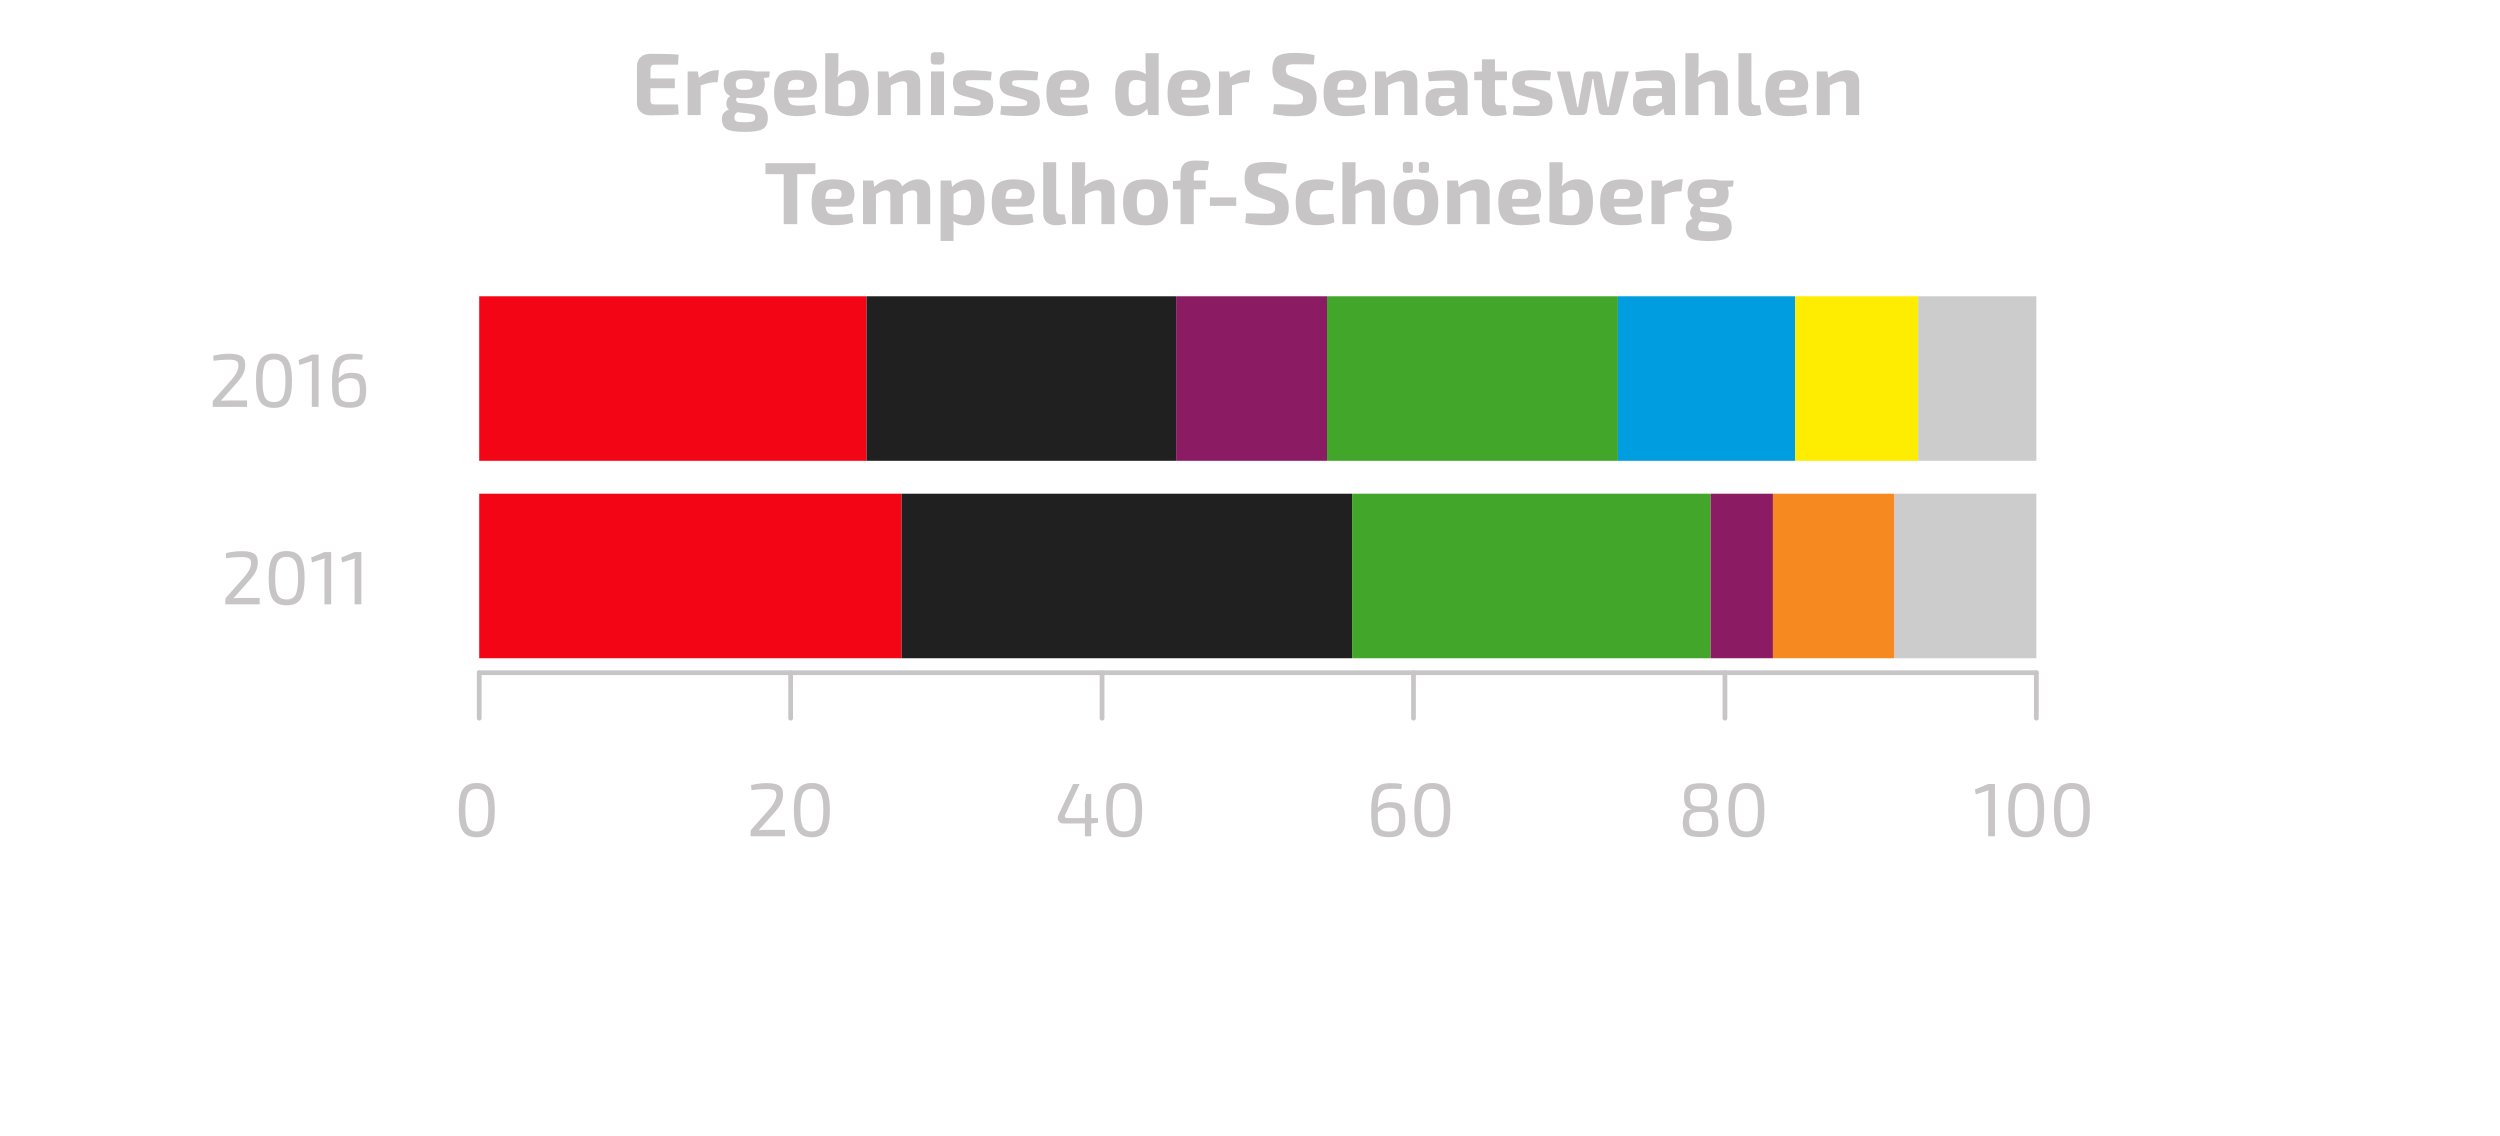 <?xml version="1.0" encoding="UTF-8"?>
<svg xmlns="http://www.w3.org/2000/svg" xmlns:xlink="http://www.w3.org/1999/xlink" width="396pt" height="180pt" viewBox="0 0 396 180" version="1.1">
<defs>
<g>
<symbol overflow="visible" id="glyph0-0">
<path style="stroke:none;" d=""/>
</symbol>
<symbol overflow="visible" id="glyph0-1">
<path style="stroke:none;" d="M 0.797 -7.297 L 0.734 -8.109 C 1.617 -8.316 2.457 -8.422 3.25 -8.422 C 4.125 -8.422 4.766 -8.297 5.172 -8.047 C 5.586 -7.805 5.797 -7.336 5.797 -6.641 C 5.797 -6.117 5.688 -5.641 5.469 -5.203 C 5.25 -4.766 4.863 -4.238 4.312 -3.625 L 1.938 -0.969 C 2.32 -1 2.77 -1.016 3.281 -1.016 L 6.094 -1.016 L 6.094 0 L 0.656 0 L 0.656 -0.656 C 0.656 -0.852 0.707 -1.004 0.812 -1.109 L 3.219 -3.828 C 3.758 -4.41 4.148 -4.922 4.391 -5.359 C 4.629 -5.797 4.742 -6.207 4.734 -6.594 C 4.723 -6.969 4.594 -7.207 4.344 -7.312 C 4.102 -7.426 3.719 -7.484 3.188 -7.484 C 2.383 -7.484 1.586 -7.422 0.797 -7.297 Z M 0.797 -7.297 "/>
</symbol>
<symbol overflow="visible" id="glyph0-2">
<path style="stroke:none;" d="M 1.406 -7.438 C 1.832 -8.102 2.566 -8.438 3.609 -8.438 C 4.66 -8.438 5.398 -8.102 5.828 -7.438 C 6.254 -6.77 6.469 -5.672 6.469 -4.141 C 6.469 -2.609 6.254 -1.508 5.828 -0.844 C 5.398 -0.176 4.66 0.156 3.609 0.156 C 2.566 0.156 1.832 -0.176 1.406 -0.844 C 0.977 -1.508 0.766 -2.609 0.766 -4.141 C 0.766 -5.672 0.977 -6.77 1.406 -7.438 Z M 5.031 -6.75 C 4.758 -7.258 4.285 -7.516 3.609 -7.516 C 2.93 -7.516 2.457 -7.258 2.188 -6.75 C 1.926 -6.25 1.797 -5.379 1.797 -4.141 C 1.797 -2.898 1.926 -2.023 2.188 -1.516 C 2.457 -1.016 2.93 -0.766 3.609 -0.766 C 4.285 -0.766 4.758 -1.016 5.031 -1.516 C 5.301 -2.023 5.438 -2.898 5.438 -4.141 C 5.438 -5.379 5.301 -6.25 5.031 -6.75 Z M 5.031 -6.75 "/>
</symbol>
<symbol overflow="visible" id="glyph0-3">
<path style="stroke:none;" d="M 3.438 0 L 2.375 0 L 2.375 -6.562 C 2.375 -6.844 2.395 -7.082 2.438 -7.281 L 0.406 -6.641 L 0.266 -7.422 L 2.375 -8.281 L 3.438 -8.281 Z M 3.438 0 "/>
</symbol>
<symbol overflow="visible" id="glyph0-4">
<path style="stroke:none;" d="M 5.672 -8.25 L 5.578 -7.469 C 5.223 -7.508 4.703 -7.531 4.016 -7.531 C 3.598 -7.531 3.266 -7.492 3.016 -7.422 C 2.773 -7.348 2.562 -7.203 2.375 -6.984 C 2.195 -6.773 2.066 -6.477 1.984 -6.094 C 1.91 -5.707 1.863 -5.188 1.844 -4.531 C 2.133 -4.852 2.438 -5.078 2.75 -5.203 C 3.07 -5.336 3.469 -5.406 3.938 -5.406 C 4.801 -5.406 5.395 -5.203 5.719 -4.797 C 6.039 -4.398 6.203 -3.691 6.203 -2.672 C 6.203 -2.211 6.172 -1.82 6.109 -1.5 C 6.047 -1.188 5.922 -0.895 5.734 -0.625 C 5.555 -0.363 5.289 -0.172 4.938 -0.047 C 4.582 0.078 4.133 0.141 3.594 0.141 C 3.113 0.141 2.711 0.094 2.391 0 C 2.078 -0.082 1.812 -0.207 1.594 -0.375 C 1.375 -0.551 1.207 -0.805 1.094 -1.141 C 0.977 -1.484 0.898 -1.867 0.859 -2.297 C 0.816 -2.734 0.797 -3.281 0.797 -3.938 C 0.797 -4.707 0.836 -5.359 0.922 -5.891 C 1.016 -6.43 1.141 -6.863 1.297 -7.188 C 1.453 -7.52 1.664 -7.773 1.938 -7.953 C 2.219 -8.141 2.516 -8.266 2.828 -8.328 C 3.141 -8.391 3.535 -8.422 4.016 -8.422 C 4.672 -8.422 5.223 -8.363 5.672 -8.25 Z M 3.594 -0.75 C 4.258 -0.75 4.691 -0.895 4.891 -1.188 C 5.098 -1.488 5.203 -1.984 5.203 -2.672 C 5.203 -3.367 5.094 -3.852 4.875 -4.125 C 4.664 -4.406 4.258 -4.547 3.656 -4.547 C 3.312 -4.547 3.004 -4.488 2.734 -4.375 C 2.473 -4.27 2.176 -4.07 1.844 -3.781 C 1.844 -3.27 1.848 -2.863 1.859 -2.562 C 1.879 -2.27 1.922 -1.988 1.984 -1.719 C 2.055 -1.457 2.156 -1.266 2.281 -1.141 C 2.414 -1.016 2.586 -0.914 2.797 -0.844 C 3.004 -0.781 3.27 -0.75 3.594 -0.75 Z M 3.594 -0.75 "/>
</symbol>
<symbol overflow="visible" id="glyph0-5">
<path style="stroke:none;" d="M 6.859 -2.141 L 5.781 -2.031 L 5.781 0 L 4.781 0 L 4.781 -2.031 L 1.359 -2.031 C 1.023 -2.031 0.773 -2.164 0.609 -2.438 C 0.441 -2.707 0.426 -3 0.562 -3.312 L 2.922 -8.281 L 3.953 -8.281 L 1.641 -3.391 C 1.578 -3.223 1.578 -3.098 1.641 -3.016 C 1.703 -2.93 1.801 -2.891 1.938 -2.891 L 4.781 -2.891 L 4.781 -5.328 L 4.969 -6.703 L 5.781 -6.703 L 5.781 -2.891 L 6.859 -2.891 Z M 6.859 -2.141 "/>
</symbol>
<symbol overflow="visible" id="glyph0-6">
<path style="stroke:none;" d="M 2.203 -4.266 L 2.203 -4.312 C 1.41 -4.406 1.016 -5.039 1.016 -6.219 C 1.016 -7 1.195 -7.555 1.562 -7.891 C 1.938 -8.234 2.629 -8.406 3.641 -8.406 C 4.66 -8.406 5.352 -8.238 5.719 -7.906 C 6.094 -7.57 6.281 -7.008 6.281 -6.219 C 6.281 -5.039 5.883 -4.406 5.094 -4.312 L 5.094 -4.266 C 5.594 -4.223 5.941 -4.016 6.141 -3.641 C 6.348 -3.273 6.453 -2.75 6.453 -2.062 C 6.453 -1.281 6.258 -0.723 5.875 -0.391 C 5.488 -0.055 4.742 0.113 3.641 0.125 C 2.566 0.125 1.828 -0.039 1.422 -0.375 C 1.023 -0.707 0.828 -1.27 0.828 -2.062 C 0.828 -2.75 0.93 -3.273 1.141 -3.641 C 1.348 -4.016 1.703 -4.223 2.203 -4.266 Z M 4.984 -7.25 C 4.773 -7.445 4.332 -7.547 3.656 -7.547 C 2.988 -7.547 2.539 -7.445 2.312 -7.25 C 2.094 -7.051 1.984 -6.676 1.984 -6.125 C 1.984 -5.551 2.094 -5.172 2.312 -4.984 C 2.531 -4.805 2.984 -4.719 3.672 -4.719 C 4.359 -4.719 4.801 -4.805 5 -4.984 C 5.207 -5.172 5.312 -5.551 5.312 -6.125 C 5.312 -6.676 5.203 -7.051 4.984 -7.25 Z M 3.672 -3.875 C 2.922 -3.863 2.426 -3.754 2.188 -3.547 C 1.945 -3.336 1.828 -2.914 1.828 -2.281 C 1.828 -1.707 1.945 -1.316 2.188 -1.109 C 2.438 -0.898 2.926 -0.797 3.656 -0.797 C 4.375 -0.797 4.852 -0.898 5.094 -1.109 C 5.332 -1.316 5.453 -1.707 5.453 -2.281 C 5.453 -2.938 5.336 -3.363 5.109 -3.562 C 4.879 -3.77 4.398 -3.875 3.672 -3.875 Z M 3.672 -3.875 "/>
</symbol>
<symbol overflow="visible" id="glyph1-0">
<path style="stroke:none;" d=""/>
</symbol>
<symbol overflow="visible" id="glyph1-1">
<path style="stroke:none;" d="M 7.406 -1.672 L 7.5 -0.094 C 6.625 0 5.133 0.047 3.031 0.047 C 2.383 0.047 1.867 -0.129 1.484 -0.484 C 1.098 -0.836 0.898 -1.312 0.891 -1.906 L 0.891 -7.75 C 0.898 -8.352 1.098 -8.828 1.484 -9.172 C 1.867 -9.523 2.383 -9.703 3.031 -9.703 C 5.133 -9.703 6.625 -9.656 7.5 -9.562 L 7.406 -7.984 L 3.703 -7.984 C 3.461 -7.984 3.289 -7.926 3.188 -7.812 C 3.082 -7.695 3.031 -7.516 3.031 -7.266 L 3.031 -5.797 L 6.891 -5.797 L 6.891 -4.25 L 3.031 -4.25 L 3.031 -2.391 C 3.031 -2.129 3.082 -1.941 3.188 -1.828 C 3.289 -1.723 3.461 -1.672 3.703 -1.672 Z M 7.406 -1.672 "/>
</symbol>
<symbol overflow="visible" id="glyph1-2">
<path style="stroke:none;" d="M 5.812 -7.094 L 5.594 -5.188 L 5.047 -5.188 C 4.586 -5.188 3.879 -5.023 2.922 -4.703 L 2.922 0 L 0.859 0 L 0.859 -6.906 L 2.469 -6.906 L 2.641 -5.891 C 3.586 -6.691 4.523 -7.094 5.453 -7.094 Z M 5.812 -7.094 "/>
</symbol>
<symbol overflow="visible" id="glyph1-3">
<path style="stroke:none;" d="M 7.828 -5.984 L 6.953 -5.875 C 7.066 -5.613 7.125 -5.285 7.125 -4.891 C 7.125 -4.086 6.883 -3.516 6.406 -3.172 C 5.926 -2.836 5.082 -2.672 3.875 -2.672 C 3.477 -2.672 3.082 -2.695 2.688 -2.75 C 2.57 -2.594 2.551 -2.422 2.625 -2.234 C 2.695 -2.047 2.852 -1.941 3.094 -1.922 L 5.594 -1.625 C 6.301 -1.539 6.812 -1.332 7.125 -1 C 7.445 -0.676 7.609 -0.195 7.609 0.438 C 7.609 1.312 7.344 1.898 6.812 2.203 C 6.281 2.516 5.332 2.672 3.969 2.672 C 2.551 2.672 1.594 2.523 1.094 2.234 C 0.594 1.941 0.344 1.398 0.344 0.609 C 0.344 0.254 0.422 -0.035 0.578 -0.266 C 0.742 -0.492 1.023 -0.695 1.422 -0.875 C 1.109 -1.188 0.984 -1.566 1.047 -2.016 C 1.109 -2.473 1.312 -2.805 1.656 -3.016 C 0.969 -3.328 0.625 -3.945 0.625 -4.875 C 0.625 -5.688 0.867 -6.258 1.359 -6.594 C 1.848 -6.926 2.691 -7.094 3.891 -7.094 C 4.617 -7.094 5.223 -7.031 5.703 -6.906 L 7.922 -6.906 Z M 3.875 -3.984 C 4.383 -3.984 4.734 -4.047 4.922 -4.172 C 5.109 -4.305 5.203 -4.547 5.203 -4.891 C 5.203 -5.234 5.109 -5.461 4.922 -5.578 C 4.734 -5.703 4.383 -5.766 3.875 -5.766 C 3.363 -5.766 3.008 -5.703 2.812 -5.578 C 2.625 -5.461 2.531 -5.234 2.531 -4.891 C 2.531 -4.547 2.625 -4.305 2.812 -4.172 C 3.008 -4.047 3.363 -3.984 3.875 -3.984 Z M 4.5 -0.266 L 2.766 -0.453 C 2.461 -0.203 2.312 0.062 2.312 0.344 C 2.312 0.688 2.41 0.906 2.609 1 C 2.816 1.094 3.258 1.141 3.938 1.141 C 4.625 1.141 5.078 1.086 5.297 0.984 C 5.516 0.891 5.625 0.688 5.625 0.375 C 5.625 0.133 5.551 -0.016 5.406 -0.078 C 5.27 -0.148 4.969 -0.211 4.5 -0.266 Z M 4.5 -0.266 "/>
</symbol>
<symbol overflow="visible" id="glyph1-4">
<path style="stroke:none;" d="M 5.25 -2.766 L 2.766 -2.766 C 2.828 -2.254 2.973 -1.91 3.203 -1.734 C 3.441 -1.566 3.836 -1.484 4.391 -1.484 C 5.129 -1.484 5.988 -1.535 6.969 -1.641 L 7.172 -0.344 C 6.453 0 5.445 0.172 4.156 0.172 C 2.863 0.172 1.941 -0.109 1.391 -0.672 C 0.836 -1.234 0.562 -2.156 0.562 -3.438 C 0.562 -4.789 0.828 -5.738 1.359 -6.281 C 1.898 -6.82 2.805 -7.094 4.078 -7.094 C 5.223 -7.094 6.051 -6.895 6.562 -6.5 C 7.082 -6.102 7.344 -5.5 7.344 -4.688 C 7.344 -4.039 7.176 -3.555 6.844 -3.234 C 6.52 -2.922 5.988 -2.766 5.25 -2.766 Z M 2.719 -4 L 4.672 -4 C 4.922 -4 5.086 -4.062 5.172 -4.188 C 5.266 -4.312 5.312 -4.488 5.312 -4.719 C 5.312 -5.039 5.227 -5.266 5.062 -5.391 C 4.895 -5.523 4.586 -5.594 4.141 -5.594 C 3.609 -5.594 3.242 -5.484 3.047 -5.266 C 2.859 -5.055 2.75 -4.633 2.719 -4 Z M 2.719 -4 "/>
</symbol>
<symbol overflow="visible" id="glyph1-5">
<path style="stroke:none;" d="M 2.906 -9.797 L 2.906 -7.609 C 2.906 -6.961 2.848 -6.422 2.734 -5.984 C 3.461 -6.723 4.281 -7.094 5.188 -7.094 C 6.082 -7.094 6.727 -6.816 7.125 -6.266 C 7.52 -5.711 7.719 -4.797 7.719 -3.516 C 7.719 -2.328 7.473 -1.414 6.984 -0.781 C 6.504 -0.145 5.625 0.172 4.344 0.172 C 3.781 0.172 3.148 0.125 2.453 0.031 C 1.754 -0.062 1.211 -0.191 0.828 -0.359 L 0.828 -9.797 Z M 2.891 -4.859 L 2.891 -1.5 C 3.367 -1.395 3.836 -1.352 4.297 -1.375 C 4.773 -1.395 5.109 -1.551 5.297 -1.844 C 5.492 -2.145 5.594 -2.695 5.594 -3.5 C 5.594 -4.258 5.508 -4.773 5.344 -5.047 C 5.188 -5.316 4.859 -5.453 4.359 -5.453 C 3.973 -5.453 3.484 -5.254 2.891 -4.859 Z M 2.891 -4.859 "/>
</symbol>
<symbol overflow="visible" id="glyph1-6">
<path style="stroke:none;" d="M 2.531 -6.906 L 2.688 -5.875 C 3.688 -6.688 4.672 -7.094 5.641 -7.094 C 6.266 -7.094 6.742 -6.93 7.078 -6.609 C 7.41 -6.285 7.578 -5.812 7.578 -5.188 L 7.578 0 L 5.516 0 L 5.516 -4.531 C 5.516 -4.844 5.461 -5.055 5.359 -5.172 C 5.266 -5.285 5.094 -5.344 4.844 -5.344 C 4.406 -5.344 3.766 -5.133 2.922 -4.719 L 2.922 0 L 0.859 0 L 0.859 -6.906 Z M 2.531 -6.906 "/>
</symbol>
<symbol overflow="visible" id="glyph1-7">
<path style="stroke:none;" d="M 1.469 -9.953 L 2.391 -9.953 C 2.797 -9.953 3 -9.754 3 -9.359 L 3 -8.594 C 3 -8.195 2.797 -8 2.391 -8 L 1.469 -8 C 1.07 -8 0.875 -8.195 0.875 -8.594 L 0.875 -9.359 C 0.875 -9.754 1.07 -9.953 1.469 -9.953 Z M 2.969 0 L 0.906 0 L 0.906 -6.906 L 2.969 -6.906 Z M 2.969 0 "/>
</symbol>
<symbol overflow="visible" id="glyph1-8">
<path style="stroke:none;" d="M 3.922 -2.562 L 2.203 -3.031 C 1.566 -3.207 1.125 -3.457 0.875 -3.781 C 0.633 -4.102 0.516 -4.551 0.516 -5.125 C 0.516 -5.844 0.734 -6.348 1.172 -6.641 C 1.617 -6.941 2.379 -7.094 3.453 -7.094 C 4.691 -7.07 5.758 -6.984 6.656 -6.828 L 6.516 -5.5 C 5.336 -5.52 4.445 -5.531 3.844 -5.531 C 3.52 -5.531 3.297 -5.523 3.172 -5.516 C 3.047 -5.516 2.922 -5.5 2.797 -5.469 C 2.672 -5.445 2.594 -5.406 2.562 -5.344 C 2.531 -5.281 2.516 -5.188 2.516 -5.062 C 2.516 -5.02 2.516 -4.977 2.516 -4.938 C 2.523 -4.906 2.539 -4.867 2.562 -4.828 C 2.582 -4.797 2.598 -4.77 2.609 -4.75 C 2.617 -4.738 2.645 -4.719 2.688 -4.688 C 2.727 -4.664 2.758 -4.648 2.781 -4.641 C 2.801 -4.641 2.844 -4.625 2.906 -4.594 C 2.969 -4.57 3.016 -4.555 3.047 -4.547 C 3.078 -4.535 3.133 -4.52 3.219 -4.5 C 3.312 -4.477 3.383 -4.461 3.438 -4.453 L 5.188 -3.969 C 5.812 -3.789 6.254 -3.555 6.516 -3.266 C 6.773 -2.973 6.906 -2.535 6.906 -1.953 C 6.906 -1.141 6.664 -0.582 6.188 -0.281 C 5.707 0.008 4.891 0.156 3.734 0.156 C 2.617 0.156 1.586 0.078 0.641 -0.078 L 0.766 -1.422 C 1.109 -1.41 1.906 -1.406 3.156 -1.406 C 3.875 -1.406 4.344 -1.43 4.562 -1.484 C 4.789 -1.547 4.906 -1.691 4.906 -1.922 C 4.906 -1.961 4.898 -2 4.891 -2.031 C 4.891 -2.07 4.879 -2.109 4.859 -2.141 C 4.836 -2.18 4.816 -2.207 4.797 -2.219 C 4.785 -2.238 4.754 -2.258 4.703 -2.281 C 4.66 -2.312 4.629 -2.332 4.609 -2.344 C 4.586 -2.352 4.539 -2.367 4.469 -2.391 C 4.406 -2.422 4.352 -2.441 4.312 -2.453 C 4.281 -2.461 4.219 -2.477 4.125 -2.5 C 4.031 -2.52 3.961 -2.539 3.922 -2.562 Z M 3.922 -2.562 "/>
</symbol>
<symbol overflow="visible" id="glyph1-9">
<path style="stroke:none;" d=""/>
</symbol>
<symbol overflow="visible" id="glyph1-10">
<path style="stroke:none;" d="M 7.469 -9.797 L 7.469 0 L 5.828 0 L 5.656 -1.016 C 4.988 -0.223 4.113 0.172 3.031 0.172 C 2.164 0.172 1.539 -0.133 1.156 -0.75 C 0.77 -1.375 0.578 -2.297 0.578 -3.516 C 0.578 -4.836 0.789 -5.766 1.219 -6.297 C 1.645 -6.828 2.312 -7.094 3.219 -7.094 C 4.102 -7.094 4.848 -6.891 5.453 -6.484 C 5.41 -6.992 5.391 -7.473 5.391 -7.922 L 5.391 -9.797 Z M 5.391 -2.094 L 5.391 -5.297 C 4.766 -5.473 4.273 -5.562 3.922 -5.562 C 3.453 -5.562 3.129 -5.43 2.953 -5.172 C 2.785 -4.91 2.703 -4.363 2.703 -3.531 C 2.703 -2.738 2.785 -2.207 2.953 -1.938 C 3.117 -1.676 3.414 -1.547 3.844 -1.547 C 4.133 -1.547 4.383 -1.582 4.594 -1.656 C 4.801 -1.738 5.066 -1.883 5.391 -2.094 Z M 5.391 -2.094 "/>
</symbol>
<symbol overflow="visible" id="glyph1-11">
<path style="stroke:none;" d="M 4.547 -3.656 L 2.609 -4.344 C 1.891 -4.602 1.375 -4.957 1.062 -5.406 C 0.758 -5.852 0.609 -6.441 0.609 -7.172 C 0.609 -8.234 0.863 -8.941 1.375 -9.297 C 1.895 -9.66 2.805 -9.844 4.109 -9.844 C 5.348 -9.844 6.41 -9.719 7.297 -9.469 L 7.156 -8.016 C 6.344 -8.035 5.332 -8.047 4.125 -8.047 C 3.57 -8.047 3.203 -7.992 3.016 -7.891 C 2.828 -7.797 2.734 -7.555 2.734 -7.172 C 2.734 -6.848 2.801 -6.613 2.938 -6.469 C 3.082 -6.332 3.348 -6.203 3.734 -6.078 L 5.578 -5.453 C 6.316 -5.18 6.836 -4.82 7.141 -4.375 C 7.453 -3.926 7.609 -3.336 7.609 -2.609 C 7.609 -1.523 7.348 -0.785 6.828 -0.391 C 6.305 -0.004 5.375 0.188 4.031 0.188 C 2.938 0.188 1.832 0.062 0.719 -0.188 L 0.844 -1.719 C 2.832 -1.676 3.895 -1.656 4.031 -1.656 C 4.602 -1.656 4.984 -1.711 5.172 -1.828 C 5.359 -1.953 5.453 -2.207 5.453 -2.594 C 5.453 -2.914 5.383 -3.145 5.25 -3.281 C 5.125 -3.414 4.891 -3.539 4.547 -3.656 Z M 4.547 -3.656 "/>
</symbol>
<symbol overflow="visible" id="glyph1-12">
<path style="stroke:none;" d="M 1.031 -5.359 L 0.844 -6.766 C 2.082 -6.984 3.281 -7.094 4.438 -7.094 C 5.375 -7.094 6.062 -6.906 6.5 -6.531 C 6.938 -6.156 7.156 -5.5 7.156 -4.562 L 7.156 0 L 5.516 0 L 5.312 -1.047 C 4.613 -0.234 3.766 0.172 2.766 0.172 C 2.098 0.172 1.551 0 1.125 -0.344 C 0.707 -0.695 0.5 -1.188 0.5 -1.812 L 0.5 -2.516 C 0.5 -3.066 0.688 -3.492 1.062 -3.797 C 1.438 -4.109 1.957 -4.266 2.625 -4.266 L 5.078 -4.266 L 5.078 -4.578 C 5.066 -4.93 4.984 -5.164 4.828 -5.281 C 4.68 -5.406 4.391 -5.469 3.953 -5.469 C 3.18 -5.469 2.207 -5.43 1.031 -5.359 Z M 2.547 -2.359 L 2.547 -2.094 C 2.547 -1.625 2.816 -1.391 3.359 -1.391 C 3.922 -1.391 4.492 -1.613 5.078 -2.062 L 5.078 -3.031 L 3.219 -3.031 C 2.77 -3.02 2.547 -2.797 2.547 -2.359 Z M 2.547 -2.359 "/>
</symbol>
<symbol overflow="visible" id="glyph1-13">
<path style="stroke:none;" d="M 3.547 -5.516 L 3.547 -2.25 C 3.547 -1.988 3.598 -1.805 3.703 -1.703 C 3.816 -1.598 4.016 -1.547 4.297 -1.547 L 5.188 -1.547 L 5.406 -0.109 C 4.875 0.078 4.223 0.172 3.453 0.172 C 2.828 0.172 2.344 0 2 -0.344 C 1.656 -0.695 1.484 -1.188 1.484 -1.812 L 1.484 -5.516 L 0.266 -5.516 L 0.266 -6.828 L 1.484 -6.906 L 1.484 -8.828 L 3.547 -8.828 L 3.547 -6.906 L 5.453 -6.906 L 5.453 -5.516 Z M 3.547 -5.516 "/>
</symbol>
<symbol overflow="visible" id="glyph1-14">
<path style="stroke:none;" d="M 11.641 -6.906 L 9.938 -0.547 C 9.844 -0.18 9.602 0 9.219 0 L 7.609 0 C 7.422 0 7.254 -0.055 7.109 -0.172 C 6.973 -0.285 6.891 -0.438 6.859 -0.625 L 6.156 -4.531 C 6.145 -4.613 6.125 -4.789 6.094 -5.062 C 6.062 -5.332 6.031 -5.547 6 -5.703 L 5.844 -5.703 L 5.672 -4.531 L 4.984 -0.625 C 4.953 -0.438 4.863 -0.285 4.719 -0.172 C 4.582 -0.055 4.422 0 4.234 0 L 2.625 0 C 2.25 0 2.016 -0.18 1.922 -0.547 L 0.219 -6.906 L 2.312 -6.906 L 3.25 -2.422 C 3.344 -1.922 3.398 -1.539 3.422 -1.281 L 3.594 -1.281 C 3.613 -1.414 3.645 -1.609 3.688 -1.859 C 3.727 -2.109 3.758 -2.297 3.781 -2.422 L 4.484 -6.281 C 4.547 -6.695 4.781 -6.906 5.188 -6.906 L 6.656 -6.906 C 6.844 -6.906 7.004 -6.848 7.141 -6.734 C 7.273 -6.617 7.352 -6.461 7.375 -6.266 L 8.062 -2.422 C 8.082 -2.285 8.113 -2.094 8.156 -1.844 C 8.207 -1.594 8.242 -1.406 8.266 -1.281 L 8.422 -1.281 L 8.594 -2.422 L 9.547 -6.906 Z M 11.641 -6.906 "/>
</symbol>
<symbol overflow="visible" id="glyph1-15">
<path style="stroke:none;" d="M 2.938 -9.797 L 2.938 -7.406 C 2.938 -6.926 2.895 -6.445 2.812 -5.969 C 3.77 -6.719 4.711 -7.094 5.641 -7.094 C 6.266 -7.094 6.742 -6.93 7.078 -6.609 C 7.41 -6.285 7.578 -5.812 7.578 -5.188 L 7.578 0 L 5.516 0 L 5.516 -4.531 C 5.516 -4.844 5.461 -5.055 5.359 -5.172 C 5.266 -5.285 5.094 -5.344 4.844 -5.344 C 4.352 -5.344 3.711 -5.133 2.922 -4.719 L 2.922 0 L 0.859 0 L 0.859 -9.797 Z M 2.938 -9.797 "/>
</symbol>
<symbol overflow="visible" id="glyph1-16">
<path style="stroke:none;" d="M 2.922 -9.797 L 2.922 -2.25 C 2.922 -1.781 3.18 -1.547 3.703 -1.547 L 4.266 -1.547 L 4.516 -0.109 C 4.148 0.078 3.598 0.172 2.859 0.172 C 2.242 0.172 1.758 0.004 1.406 -0.328 C 1.051 -0.66 0.875 -1.129 0.875 -1.734 L 0.875 -9.797 Z M 2.922 -9.797 "/>
</symbol>
<symbol overflow="visible" id="glyph1-17">
<path style="stroke:none;" d="M 8.156 -7.922 L 5.281 -7.922 L 5.281 0 L 3.141 0 L 3.141 -7.922 L 0.25 -7.922 L 0.25 -9.656 L 8.156 -9.656 Z M 8.156 -7.922 "/>
</symbol>
<symbol overflow="visible" id="glyph1-18">
<path style="stroke:none;" d="M 2.5 -6.906 L 2.641 -5.891 C 3.523 -6.691 4.406 -7.094 5.281 -7.094 C 6.207 -7.094 6.801 -6.723 7.062 -5.984 C 7.875 -6.723 8.711 -7.094 9.578 -7.094 C 10.203 -7.094 10.676 -6.93 11 -6.609 C 11.332 -6.285 11.5 -5.812 11.5 -5.188 L 11.5 0 L 9.438 0 L 9.438 -4.531 C 9.438 -4.832 9.383 -5.039 9.281 -5.156 C 9.176 -5.281 8.984 -5.344 8.703 -5.344 C 8.484 -5.344 8.27 -5.301 8.062 -5.219 C 7.852 -5.133 7.555 -4.973 7.172 -4.734 L 7.172 0 L 5.188 0 L 5.188 -4.531 C 5.188 -4.832 5.125 -5.039 5 -5.156 C 4.883 -5.281 4.695 -5.344 4.438 -5.344 C 4.07 -5.344 3.562 -5.145 2.906 -4.75 L 2.906 0 L 0.859 0 L 0.859 -6.906 Z M 2.5 -6.906 "/>
</symbol>
<symbol overflow="visible" id="glyph1-19">
<path style="stroke:none;" d="M 2.531 -6.906 L 2.688 -5.891 C 2.977 -6.234 3.375 -6.516 3.875 -6.734 C 4.383 -6.961 4.906 -7.078 5.438 -7.078 C 7.02 -7.078 7.812 -5.848 7.812 -3.391 C 7.812 -2.066 7.598 -1.141 7.172 -0.609 C 6.742 -0.078 6.082 0.188 5.188 0.188 C 4.25 0.188 3.477 -0.035 2.875 -0.484 C 2.914 -0.016 2.926 0.477 2.906 1 L 2.906 2.656 L 0.859 2.656 L 0.859 -6.906 Z M 2.906 -4.797 L 2.906 -1.641 C 3.633 -1.453 4.16 -1.359 4.484 -1.359 C 4.941 -1.359 5.254 -1.488 5.422 -1.75 C 5.598 -2.008 5.688 -2.555 5.688 -3.391 C 5.688 -4.203 5.602 -4.75 5.438 -5.031 C 5.281 -5.312 5.004 -5.453 4.609 -5.453 C 4.148 -5.453 3.582 -5.234 2.906 -4.797 Z M 2.906 -4.797 "/>
</symbol>
<symbol overflow="visible" id="glyph1-20">
<path style="stroke:none;" d="M 4.109 -7.094 C 5.398 -7.094 6.312 -6.816 6.844 -6.266 C 7.383 -5.711 7.656 -4.77 7.656 -3.438 C 7.656 -2.113 7.383 -1.176 6.844 -0.625 C 6.312 -0.082 5.398 0.188 4.109 0.188 C 2.816 0.188 1.898 -0.082 1.359 -0.625 C 0.828 -1.176 0.562 -2.113 0.562 -3.438 C 0.562 -4.781 0.828 -5.723 1.359 -6.266 C 1.898 -6.816 2.816 -7.094 4.109 -7.094 Z M 4.109 -5.547 C 3.566 -5.547 3.203 -5.406 3.016 -5.125 C 2.828 -4.844 2.734 -4.281 2.734 -3.438 C 2.734 -2.625 2.828 -2.078 3.016 -1.797 C 3.203 -1.516 3.566 -1.375 4.109 -1.375 C 4.641 -1.375 5 -1.516 5.188 -1.797 C 5.383 -2.078 5.484 -2.625 5.484 -3.438 C 5.484 -4.27 5.391 -4.828 5.203 -5.109 C 5.016 -5.398 4.648 -5.547 4.109 -5.547 Z M 4.109 -5.547 "/>
</symbol>
<symbol overflow="visible" id="glyph1-21">
<path style="stroke:none;" d="M 5.781 -8.562 L 4.484 -8.562 C 4.141 -8.562 3.898 -8.492 3.766 -8.359 C 3.629 -8.234 3.562 -8.004 3.562 -7.672 L 3.562 -6.906 L 5.453 -6.906 L 5.453 -5.516 L 3.562 -5.516 L 3.562 0 L 1.469 0 L 1.469 -5.516 L 0.266 -5.516 L 0.266 -6.828 L 1.469 -6.906 L 1.469 -7.953 C 1.469 -9.367 2.223 -10.078 3.734 -10.078 C 4.711 -10.078 5.461 -10.031 5.984 -9.938 Z M 5.781 -8.562 "/>
</symbol>
<symbol overflow="visible" id="glyph1-22">
<path style="stroke:none;" d="M 4.984 -2.891 L 0.812 -2.891 L 0.812 -4.234 L 4.984 -4.234 Z M 4.984 -2.891 "/>
</symbol>
<symbol overflow="visible" id="glyph1-23">
<path style="stroke:none;" d="M 6.516 -1.641 L 6.688 -0.297 C 5.977 0.016 5.086 0.172 4.016 0.172 C 2.742 0.172 1.848 -0.098 1.328 -0.641 C 0.816 -1.191 0.562 -2.129 0.562 -3.453 C 0.562 -4.785 0.82 -5.723 1.344 -6.266 C 1.863 -6.816 2.766 -7.094 4.047 -7.094 C 5.086 -7.094 5.938 -6.945 6.594 -6.656 L 6.375 -5.375 C 5.363 -5.395 4.703 -5.406 4.391 -5.406 C 3.754 -5.406 3.316 -5.27 3.078 -5 C 2.848 -4.727 2.734 -4.211 2.734 -3.453 C 2.734 -2.703 2.848 -2.191 3.078 -1.922 C 3.316 -1.648 3.754 -1.516 4.391 -1.516 C 5.203 -1.516 5.91 -1.555 6.516 -1.641 Z M 6.516 -1.641 "/>
</symbol>
<symbol overflow="visible" id="glyph1-24">
<path style="stroke:none;" d="M 2.484 -9.859 L 3.172 -9.859 C 3.473 -9.859 3.625 -9.703 3.625 -9.391 L 3.625 -8.578 C 3.625 -8.273 3.473 -8.125 3.172 -8.125 L 2.484 -8.125 C 2.191 -8.125 2.047 -8.273 2.047 -8.578 L 2.047 -9.391 C 2.047 -9.703 2.191 -9.859 2.484 -9.859 Z M 5.047 -9.859 L 5.719 -9.859 C 6.031 -9.859 6.188 -9.703 6.188 -9.391 L 6.188 -8.578 C 6.188 -8.273 6.031 -8.125 5.719 -8.125 L 5.047 -8.125 C 4.734 -8.125 4.578 -8.273 4.578 -8.578 L 4.578 -9.391 C 4.578 -9.703 4.734 -9.859 5.047 -9.859 Z M 4.109 -7.094 C 5.398 -7.094 6.312 -6.816 6.844 -6.266 C 7.383 -5.711 7.656 -4.77 7.656 -3.438 C 7.656 -2.113 7.383 -1.176 6.844 -0.625 C 6.312 -0.082 5.398 0.188 4.109 0.188 C 2.816 0.188 1.898 -0.082 1.359 -0.625 C 0.828 -1.176 0.562 -2.113 0.562 -3.438 C 0.562 -4.781 0.828 -5.723 1.359 -6.266 C 1.898 -6.816 2.816 -7.094 4.109 -7.094 Z M 4.109 -5.547 C 3.566 -5.547 3.203 -5.406 3.016 -5.125 C 2.828 -4.844 2.734 -4.281 2.734 -3.438 C 2.734 -2.625 2.828 -2.078 3.016 -1.797 C 3.203 -1.516 3.566 -1.375 4.109 -1.375 C 4.641 -1.375 5 -1.516 5.188 -1.797 C 5.383 -2.078 5.484 -2.625 5.484 -3.438 C 5.484 -4.27 5.391 -4.828 5.203 -5.109 C 5.016 -5.398 4.648 -5.547 4.109 -5.547 Z M 4.109 -5.547 "/>
</symbol>
</g>
</defs>
<g id="surface316">
<path style=" stroke:none;fill-rule:nonzero;fill:rgb(95.686%,1.961%,8.235%);fill-opacity:1;" d="M 75.906 104.266 L 142.816 104.266 L 142.816 78.203 L 75.906 78.203 Z M 75.906 104.266 "/>
<path style=" stroke:none;fill-rule:nonzero;fill:rgb(12.549%,12.549%,12.549%);fill-opacity:1;" d="M 142.816 104.266 L 214.172 104.266 L 214.172 78.203 L 142.816 78.203 Z M 142.816 104.266 "/>
<path style=" stroke:none;fill-rule:nonzero;fill:rgb(25.882%,65.098%,16.471%);fill-opacity:1;" d="M 214.172 104.266 L 270.957 104.266 L 270.957 78.203 L 214.172 78.203 Z M 214.172 104.266 "/>
<path style=" stroke:none;fill-rule:nonzero;fill:rgb(54.51%,10.588%,38.431%);fill-opacity:1;" d="M 270.957 104.266 L 280.832 104.266 L 280.832 78.203 L 270.957 78.203 Z M 270.957 104.266 "/>
<path style=" stroke:none;fill-rule:nonzero;fill:rgb(96.471%,53.725%,12.549%);fill-opacity:1;" d="M 280.832 104.266 L 300.09 104.266 L 300.09 78.203 L 280.832 78.203 Z M 280.832 104.266 "/>
<path style=" stroke:none;fill-rule:nonzero;fill:rgb(80%,80%,80%);fill-opacity:1;" d="M 300.094 104.266 L 322.562 104.266 L 322.562 78.203 L 300.094 78.203 Z M 300.094 104.266 "/>
<path style=" stroke:none;fill-rule:nonzero;fill:rgb(95.686%,1.961%,8.235%);fill-opacity:1;" d="M 75.906 72.992 L 137.262 72.992 L 137.262 46.93 L 75.906 46.93 Z M 75.906 72.992 "/>
<path style=" stroke:none;fill-rule:nonzero;fill:rgb(12.549%,12.549%,12.549%);fill-opacity:1;" d="M 137.262 72.992 L 186.297 72.992 L 186.297 46.93 L 137.262 46.93 Z M 137.262 72.992 "/>
<path style=" stroke:none;fill-rule:nonzero;fill:rgb(54.51%,10.588%,38.431%);fill-opacity:1;" d="M 186.297 72.992 L 210.199 72.992 L 210.199 46.93 L 186.297 46.93 Z M 186.297 72.992 "/>
<path style=" stroke:none;fill-rule:nonzero;fill:rgb(25.882%,65.098%,16.471%);fill-opacity:1;" d="M 210.199 72.992 L 256.277 72.992 L 256.277 46.93 L 210.199 46.93 Z M 210.199 72.992 "/>
<path style=" stroke:none;fill-rule:nonzero;fill:rgb(0%,61.569%,87.843%);fill-opacity:1;" d="M 256.277 72.992 L 284.367 72.992 L 284.367 46.93 L 256.277 46.93 Z M 256.277 72.992 "/>
<path style=" stroke:none;fill-rule:nonzero;fill:rgb(99.608%,92.941%,0.392%);fill-opacity:1;" d="M 284.367 72.992 L 303.832 72.992 L 303.832 46.93 L 284.367 46.93 Z M 284.367 72.992 "/>
<path style=" stroke:none;fill-rule:nonzero;fill:rgb(80%,80%,80%);fill-opacity:1;" d="M 303.832 72.992 L 322.559 72.992 L 322.559 46.93 L 303.832 46.93 Z M 303.832 72.992 "/>
<g style="fill:rgb(78.039%,77.255%,77.255%);fill-opacity:1;">
  <use xlink:href="#glyph0-1" x="35.039" y="95.727"/>
  <use xlink:href="#glyph0-2" x="41.783" y="95.727"/>
  <use xlink:href="#glyph0-3" x="49.02" y="95.727"/>
  <use xlink:href="#glyph0-3" x="53.796" y="95.727"/>
</g>
<g style="fill:rgb(78.039%,77.255%,77.255%);fill-opacity:1;">
  <use xlink:href="#glyph0-1" x="33.039" y="64.453"/>
  <use xlink:href="#glyph0-2" x="39.783" y="64.453"/>
  <use xlink:href="#glyph0-3" x="47.02" y="64.453"/>
  <use xlink:href="#glyph0-4" x="51.796" y="64.453"/>
</g>
<g style="fill:rgb(78.039%,77.255%,77.255%);fill-opacity:1;">
  <use xlink:href="#glyph1-1" x="100" y="18.223"/>
  <use xlink:href="#glyph1-2" x="108.064" y="18.223"/>
  <use xlink:href="#glyph1-3" x="114.015" y="18.223"/>
  <use xlink:href="#glyph1-4" x="122.052" y="18.223"/>
  <use xlink:href="#glyph1-5" x="129.892" y="18.223"/>
  <use xlink:href="#glyph1-6" x="138.18" y="18.223"/>
  <use xlink:href="#glyph1-7" x="146.565" y="18.223"/>
  <use xlink:href="#glyph1-8" x="150.43" y="18.223"/>
  <use xlink:href="#glyph1-8" x="157.808" y="18.223"/>
  <use xlink:href="#glyph1-4" x="165.186" y="18.223"/>
  <use xlink:href="#glyph1-9" x="173.025" y="18.223"/>
  <use xlink:href="#glyph1-10" x="176.063" y="18.223"/>
  <use xlink:href="#glyph1-4" x="184.38" y="18.223"/>
  <use xlink:href="#glyph1-2" x="192.22" y="18.223"/>
  <use xlink:href="#glyph1-9" x="197.904" y="18.223"/>
  <use xlink:href="#glyph1-11" x="200.942" y="18.223"/>
  <use xlink:href="#glyph1-4" x="209.091" y="18.223"/>
  <use xlink:href="#glyph1-6" x="216.931" y="18.223"/>
  <use xlink:href="#glyph1-12" x="225.316" y="18.223"/>
  <use xlink:href="#glyph1-13" x="233.254" y="18.223"/>
  <use xlink:href="#glyph1-8" x="239.008" y="18.223"/>
  <use xlink:href="#glyph1-14" x="246.386" y="18.223"/>
  <use xlink:href="#glyph1-12" x="258.175" y="18.223"/>
  <use xlink:href="#glyph1-15" x="266.112" y="18.223"/>
  <use xlink:href="#glyph1-16" x="274.498" y="18.223"/>
  <use xlink:href="#glyph1-4" x="279.076" y="18.223"/>
  <use xlink:href="#glyph1-6" x="286.916" y="18.223"/>
</g>
<g style="fill:rgb(78.039%,77.255%,77.255%);fill-opacity:1;">
  <use xlink:href="#glyph1-17" x="121" y="35.504"/>
  <use xlink:href="#glyph1-4" x="128.001" y="35.504"/>
  <use xlink:href="#glyph1-18" x="135.841" y="35.504"/>
  <use xlink:href="#glyph1-19" x="148.133" y="35.504"/>
  <use xlink:href="#glyph1-4" x="156.533" y="35.504"/>
  <use xlink:href="#glyph1-16" x="164.373" y="35.504"/>
  <use xlink:href="#glyph1-15" x="168.951" y="35.504"/>
  <use xlink:href="#glyph1-20" x="177.337" y="35.504"/>
  <use xlink:href="#glyph1-21" x="185.527" y="35.504"/>
  <use xlink:href="#glyph1-22" x="190.834" y="35.504"/>
  <use xlink:href="#glyph1-11" x="196.532" y="35.504"/>
  <use xlink:href="#glyph1-23" x="204.681" y="35.504"/>
  <use xlink:href="#glyph1-15" x="211.778" y="35.504"/>
  <use xlink:href="#glyph1-24" x="220.164" y="35.504"/>
  <use xlink:href="#glyph1-6" x="228.382" y="35.504"/>
  <use xlink:href="#glyph1-4" x="236.768" y="35.504"/>
  <use xlink:href="#glyph1-5" x="244.607" y="35.504"/>
  <use xlink:href="#glyph1-4" x="252.896" y="35.504"/>
  <use xlink:href="#glyph1-2" x="260.735" y="35.504"/>
  <use xlink:href="#glyph1-3" x="266.686" y="35.504"/>
</g>
<path style="fill:none;stroke-width:0.75;stroke-linecap:round;stroke-linejoin:round;stroke:rgb(78.039%,77.255%,77.255%);stroke-opacity:1;stroke-miterlimit:10;" d="M 75.906 106.559 L 322.559 106.559 "/>
<path style="fill:none;stroke-width:0.75;stroke-linecap:round;stroke-linejoin:round;stroke:rgb(78.039%,77.255%,77.255%);stroke-opacity:1;stroke-miterlimit:10;" d="M 75.906 106.559 L 75.906 113.762 "/>
<path style="fill:none;stroke-width:0.75;stroke-linecap:round;stroke-linejoin:round;stroke:rgb(78.039%,77.255%,77.255%);stroke-opacity:1;stroke-miterlimit:10;" d="M 125.238 106.559 L 125.238 113.762 "/>
<path style="fill:none;stroke-width:0.75;stroke-linecap:round;stroke-linejoin:round;stroke:rgb(78.039%,77.255%,77.255%);stroke-opacity:1;stroke-miterlimit:10;" d="M 174.566 106.559 L 174.566 113.762 "/>
<path style="fill:none;stroke-width:0.75;stroke-linecap:round;stroke-linejoin:round;stroke:rgb(78.039%,77.255%,77.255%);stroke-opacity:1;stroke-miterlimit:10;" d="M 223.898 106.559 L 223.898 113.762 "/>
<path style="fill:none;stroke-width:0.75;stroke-linecap:round;stroke-linejoin:round;stroke:rgb(78.039%,77.255%,77.255%);stroke-opacity:1;stroke-miterlimit:10;" d="M 273.23 106.559 L 273.23 113.762 "/>
<path style="fill:none;stroke-width:0.75;stroke-linecap:round;stroke-linejoin:round;stroke:rgb(78.039%,77.255%,77.255%);stroke-opacity:1;stroke-miterlimit:10;" d="M 322.559 106.559 L 322.559 113.762 "/>
<g style="fill:rgb(78.039%,77.255%,77.255%);fill-opacity:1;">
  <use xlink:href="#glyph0-2" x="71.906" y="132.469"/>
</g>
<g style="fill:rgb(78.039%,77.255%,77.255%);fill-opacity:1;">
  <use xlink:href="#glyph0-1" x="118.238" y="132.469"/>
  <use xlink:href="#glyph0-2" x="124.982" y="132.469"/>
</g>
<g style="fill:rgb(78.039%,77.255%,77.255%);fill-opacity:1;">
  <use xlink:href="#glyph0-5" x="167.066" y="132.469"/>
  <use xlink:href="#glyph0-2" x="174.446" y="132.469"/>
</g>
<g style="fill:rgb(78.039%,77.255%,77.255%);fill-opacity:1;">
  <use xlink:href="#glyph0-4" x="216.398" y="132.469"/>
  <use xlink:href="#glyph0-2" x="223.263" y="132.469"/>
</g>
<g style="fill:rgb(78.039%,77.255%,77.255%);fill-opacity:1;">
  <use xlink:href="#glyph0-6" x="265.73" y="132.469"/>
  <use xlink:href="#glyph0-2" x="273.015" y="132.469"/>
</g>
<g style="fill:rgb(78.039%,77.255%,77.255%);fill-opacity:1;">
  <use xlink:href="#glyph0-3" x="312.559" y="132.469"/>
  <use xlink:href="#glyph0-2" x="317.335" y="132.469"/>
  <use xlink:href="#glyph0-2" x="324.571" y="132.469"/>
</g>
</g>
</svg>
